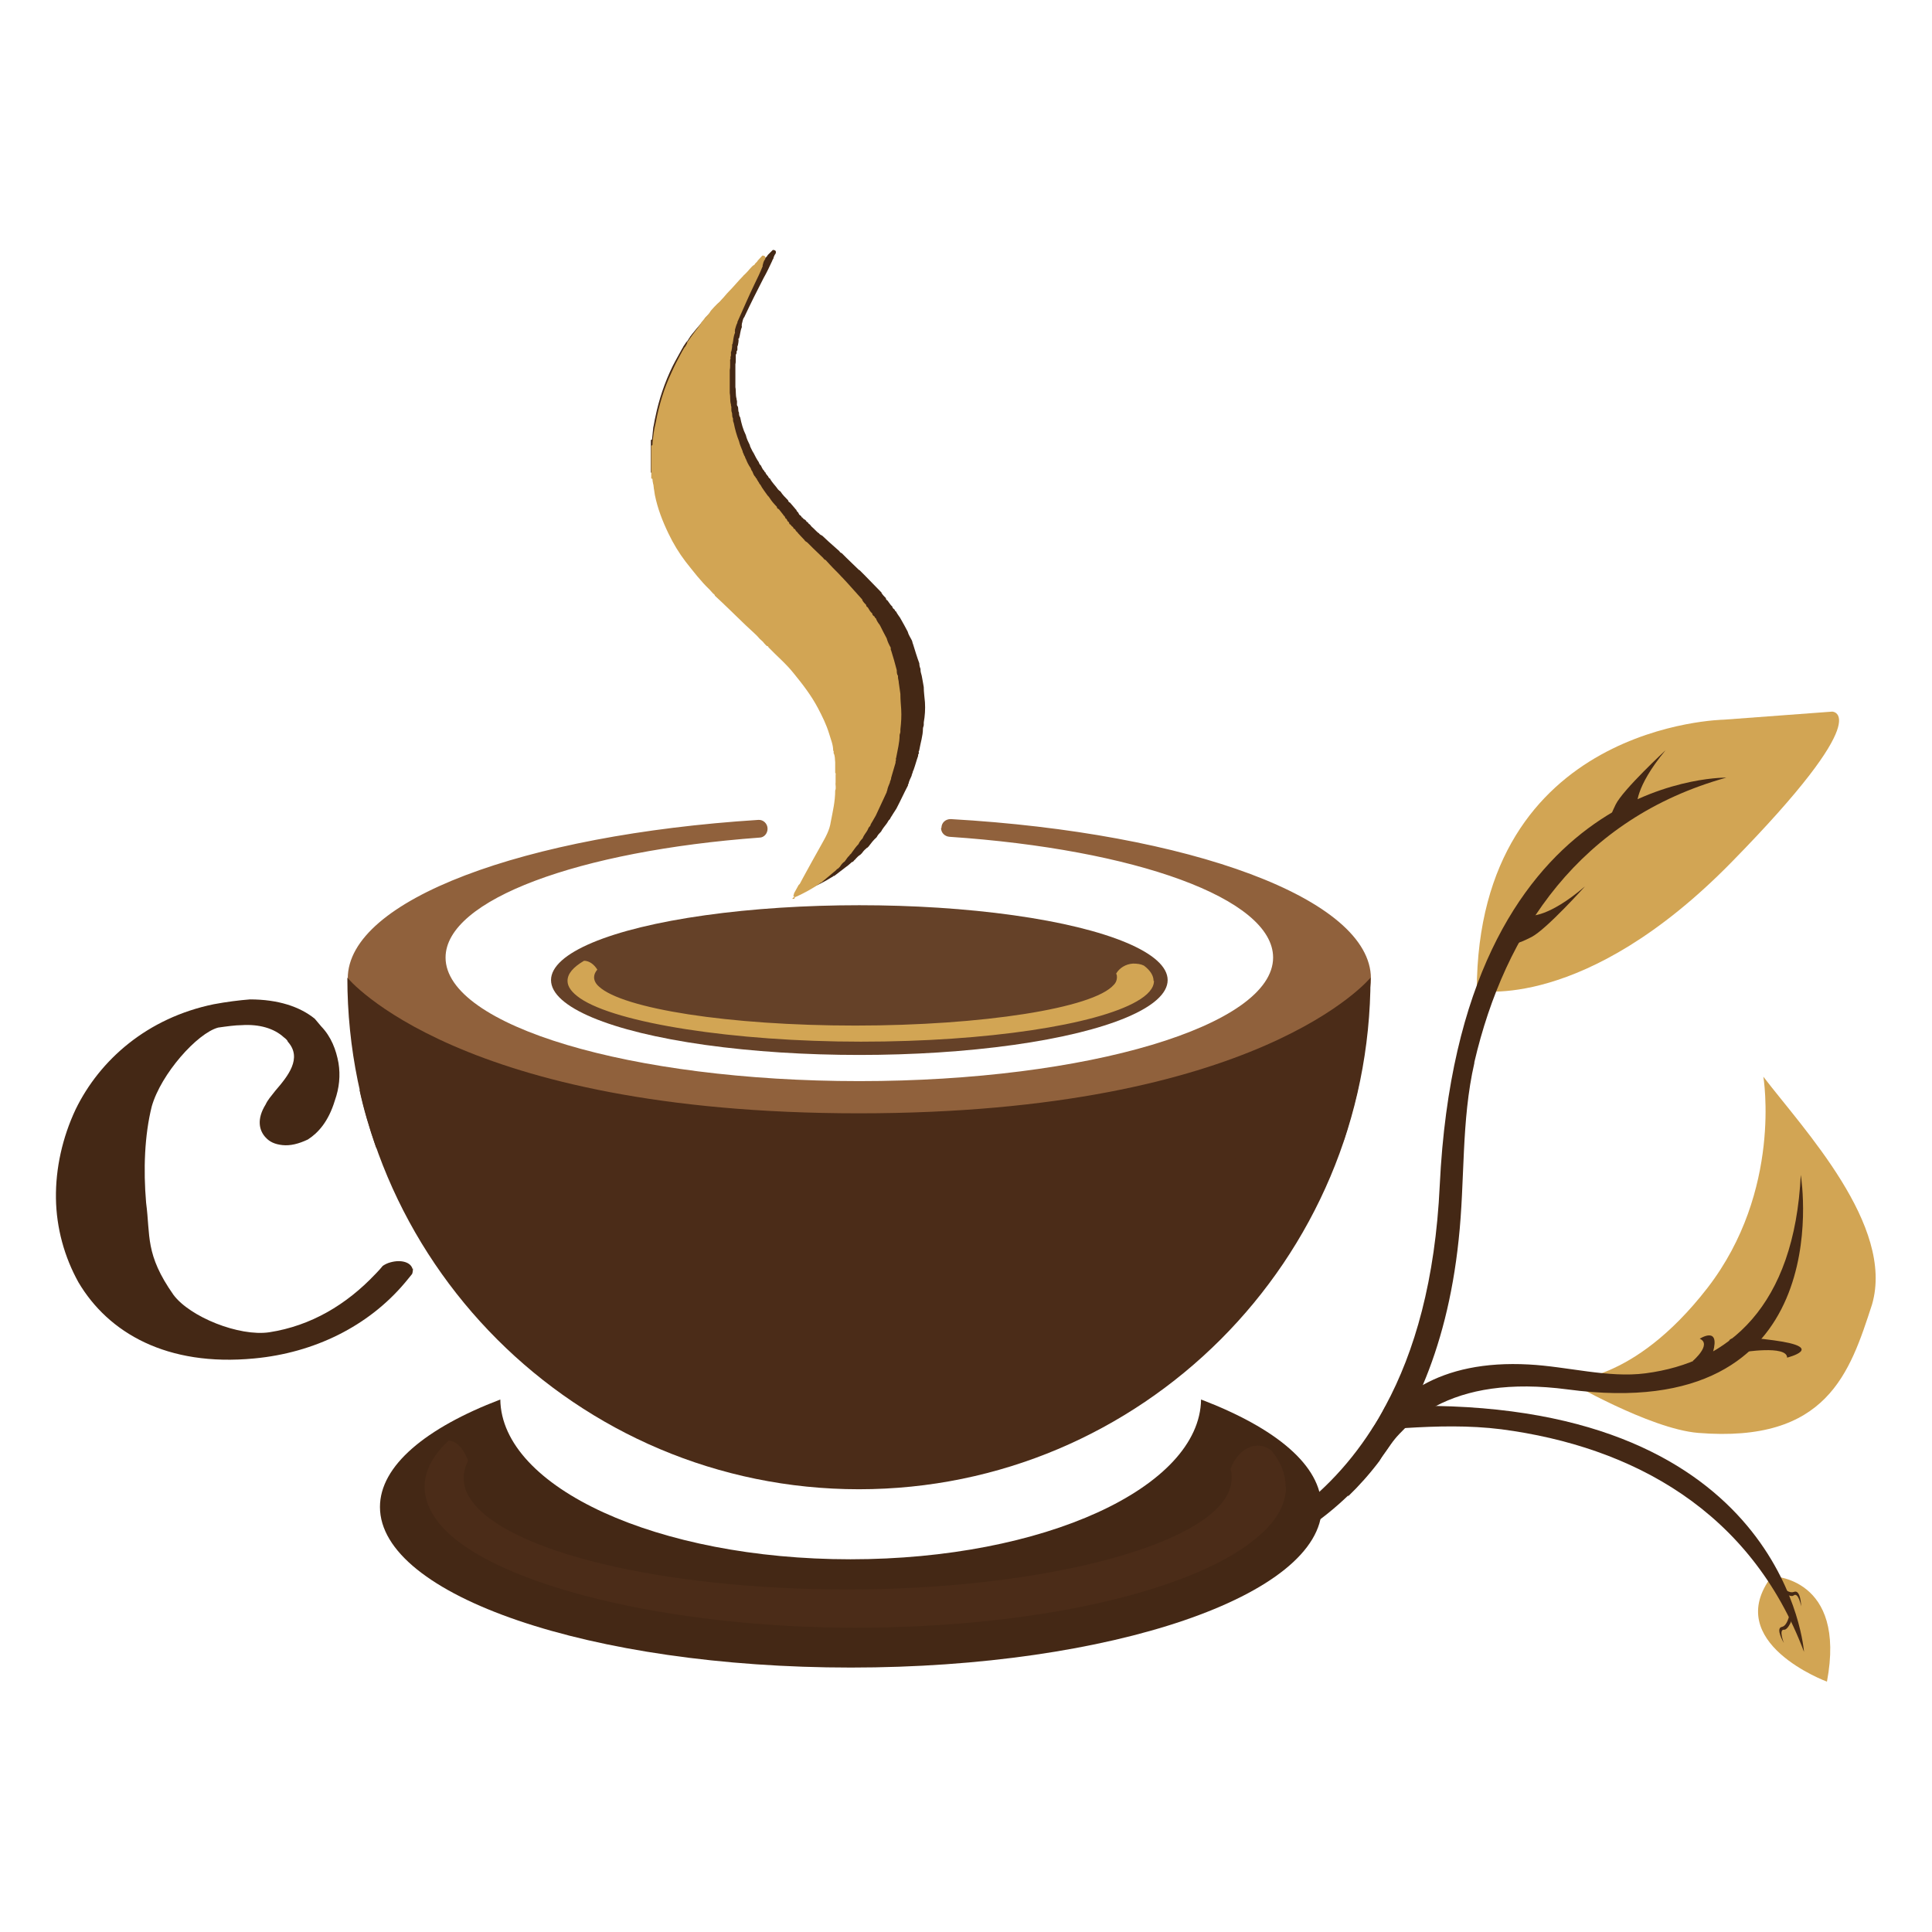 <?xml version="1.0" encoding="UTF-8"?>
<svg id="Camada_8" data-name="Camada 8" xmlns="http://www.w3.org/2000/svg" viewBox="0 0 48 48">
  <defs>
    <style>
      .cls-1 {
        fill: #442815;
      }

      .cls-2 {
        fill: #654128;
      }

      .cls-3 {
        fill: #4b2c18;
      }

      .cls-4 {
        fill: #90613c;
      }

      .cls-5 {
        fill: #d2a554;
      }
    </style>
  </defs>
  <g id="logo_favicon_sem_texto">
    <g id="Logo">
      <g id="pe_de_cafe">
        <path id="folha1" class="cls-5" d="m42.83,17.88s-6.12.09-6.14,6.73c0,0,2.67.54,6.32-3.18,3.66-3.73,2.51-3.75,2.51-3.75"/>
        <path id="folha_3" data-name="folha 3" class="cls-5" d="m38.91,34.29s2.07,1.21,3.28,1.31c3.21.26,3.77-1.5,4.32-3.19.57-1.96-1.7-4.35-2.7-5.66,0,0,.48,2.83-1.39,5.25-1.87,2.41-3.51,2.29-3.51,2.29Z"/>
        <path id="folha_2" data-name="folha 2" class="cls-5" d="m44.02,39.16s1.86.02,1.37,2.62c0,0-2.63-.97-1.37-2.62Z"/>
        <g id="galho">
          <g id="galho-2" data-name="galho">
            <path class="cls-1" d="m36.63,26.41c-.33,1.44-.23,2.92-.39,4.39-.15,1.43-.47,2.62-.89,3.61-.08.18-.16.36-.24.52-.1.19-.2.38-.3.55-.05.1-.11.19-.17.27,0,0,0,0,0,0-.12.19-.24.36-.37.53-.25.33-.51.62-.78.88-2.66,2.56-6.21,2.2-6.21,2.2l-.04-.17c-.08-.07,4.32.25,6.84-3.68.12-.18.23-.37.34-.58.73-1.35,1.24-3.13,1.35-5.48.49-10.14,6.96-10.13,7.12-10.13-3.62,1.01-5.5,3.81-6.26,7.07Z"/>
            <path class="cls-1" d="m38.95,34.52c-1.44-.19-2.5,0-3.29.42-.29.15-.54.34-.76.55-.09.09-.18.18-.26.28,0,0,0,0,0,0-.14.17-.26.34-.37.53-.25.33-.51.62-.78.88.13-.58.34-1.16.67-1.65.14-.21.29-.4.48-.58.21-.2.44-.38.71-.54.66-.37,1.52-.57,2.63-.51.96.05,1.98.34,2.9.22,2.08-.27,3.7-1.67,3.86-4.93.03.19.94,6.23-5.79,5.33Z"/>
            <path class="cls-1" d="m44.82,41.04c-1.32-3.5-4.25-5.1-7.52-5.53-.8-.1-1.6-.08-2.4-.03-.03,0-.06,0-.09,0-.21.01-.43.03-.65.04-.03,0-.06,0-.08,0,.12-.18.23-.37.34-.58.08,0,.15,0,.22,0,.16,0,.32-.01.47-.01.19,0,.37,0,.55,0t0,0c8.74.15,9.16,6.11,9.16,6.11Z"/>
          </g>
          <path class="cls-1" d="m38.01,22.75s.45.06,1.37-.73c0,0-.96,1.07-1.33,1.26s-.43.16-.43.16l.39-.69Z"/>
          <path class="cls-1" d="m40.67,20.03s-.07-.45.71-1.39c0,0-1.06.98-1.24,1.35s-.16.43-.16.43l.68-.4Z"/>
          <path class="cls-1" d="m42.06,33.81s.48-.41.17-.55c0,0,.51-.33.33.33s-.34.46-.34.46l-.16-.24Z"/>
          <path class="cls-1" d="m43.27,33.6s1.13-.19,1.13.13c0,0,1-.25-.33-.43s-1.09.05-1.09.05l.29.25Z"/>
          <path class="cls-1" d="m44.13,39.29s.27.33.44.26.18.36.18.36c0,0-.07-.37-.19-.27-.06.05-.23-.06-.23-.06,0,0-.23-.19-.21-.27.12-.6.02-.02.02-.02Z"/>
          <path class="cls-1" d="m44.49,39.96s-.05.43-.22.46.05.4.05.4c0,0-.14-.35.01-.33.08,0,.16-.18.16-.18,0,0,.08-.29.03-.34-.42-.44-.03,0-.03,0Z"/>
        </g>
      </g>
      <path id="alca_xicara" class="cls-1" d="m10.26,31.51s0,.09-.02.14c-.04.05-.08.1-.13.16-.02.02-.03.04-.05.06-.91,1.08-2.25,1.74-3.74,1.88-2.18.21-3.63-.64-4.37-1.89-.35-.63-.55-1.35-.56-2.09-.01-.74.16-1.51.49-2.21.6-1.23,1.78-2.27,3.43-2.61.32-.06.64-.1.9-.12.7,0,1.24.18,1.61.48l.16.19c.25.26.37.58.43.91.05.31.02.62-.09.93-.16.53-.42.81-.67.97-.23.11-.44.16-.63.14-.19-.02-.32-.08-.42-.19-.16-.17-.23-.45,0-.82.05-.11.13-.2.24-.34.31-.36.68-.81.31-1.22-.01-.04-.06-.08-.1-.11-.24-.22-.61-.33-1.05-.3-.15,0-.37.03-.58.06-.52.14-1.42,1.15-1.65,1.96-.18.72-.21,1.57-.14,2.39.11.83-.03,1.28.68,2.29.41.55,1.63,1.04,2.38.93,1.04-.16,1.92-.69,2.63-1.44l.02-.02c.07-.07.12-.13.17-.19.06-.04.12-.07.2-.09.26-.07.5,0,.54.17Z"/>
      <path class="cls-4" d="m23.38,20.57h0c0,.12.09.21.21.22,4.6.31,8.04,1.53,8.04,3,0,1.69-4.6,3.07-10.28,3.07s-10.28-1.38-10.28-3.07c0-1.44,3.32-2.65,7.8-2.98.11,0,.2-.1.2-.22h0c0-.13-.11-.23-.23-.22-5.82.37-10.2,1.99-10.2,3.94,0,2.22,5.69,4.02,12.71,4.02s12.71-1.8,12.71-4.02c0-1.98-4.5-3.62-10.44-3.96-.13,0-.23.09-.23.22Z"/>
      <ellipse class="cls-2" cx="21.35" cy="24.35" rx="7.66" ry="1.86"/>
      <ellipse class="cls-2" cx="21.35" cy="24.35" rx="6.35" ry="1.54"/>
      <path class="cls-5" d="m28.67,24.37c0,.18-.15.35-.43.51-1.01.58-3.7,1-6.85,1s-6.08-.46-6.98-1.08c-.2-.14-.31-.28-.31-.43,0-.18.14-.34.41-.5.13,0,.25.09.33.22-.05.06-.08.12-.08.19,0,.08.04.16.12.23.59.55,3.22.97,6.37.97s5.91-.43,6.42-1.01c.06-.06.08-.13.08-.19,0-.03,0-.06-.02-.09.08-.14.24-.24.42-.25.1,0,.19.01.27.05.16.12.24.25.24.38Z"/>
      <path class="cls-3" d="m34.05,24.29c0,7.02-5.69,12.71-12.71,12.71s-12.71-5.69-12.71-12.71c0,0,2.74,3.37,12.71,3.37s12.71-3.37,12.71-3.37Z"/>
      <g id="fumaca">
        <path class="cls-1" d="m20.09,22.1h-.03s.01-.05.02-.08l.12-.2s.02-.02.03-.03c.04-.05.06-.1.08-.15.17-.28.34-.55.51-.83.11-.18.22-.35.26-.56.05-.26.13-.51.12-.78.03-.06,0-.13.01-.2v-.18s.01-.05-.01-.06c0-.08,0-.15,0-.23,0,0,0-.02,0-.03-.01-.08,0-.16-.05-.23,0-.02.01-.05-.01-.06-.01-.15-.06-.28-.11-.42-.08-.22-.19-.43-.31-.64-.18-.31-.42-.59-.66-.86-.21-.24-.46-.43-.69-.65,0-.02-.03-.03-.05-.03l-.03-.03s-.05-.05-.08-.08c-.05-.04-.11-.09-.16-.13-.12-.11-.26-.22-.39-.33-.26-.22-.51-.45-.76-.67,0-.02-.02-.04-.05-.05-.03-.03-.06-.07-.1-.1-.24-.21-.45-.45-.66-.7-.18-.21-.33-.44-.46-.68-.17-.3-.3-.62-.37-.96-.01-.06-.02-.13-.03-.2,0-.06-.03-.12-.03-.19,0-.02-.02-.02-.03-.02v-.81s.03,0,.03-.02c.01-.1.02-.19.03-.29.02-.08.03-.17.05-.25.09-.44.23-.86.43-1.27.08-.16.17-.31.25-.46,0,0,.01,0,.01-.02.03-.04.05-.08.08-.12.04-.03.05-.07.08-.11h0s.01,0,.01-.02c.03-.03.05-.07.08-.1.03-.04.06-.07.09-.11.07-.08.14-.16.2-.24,0,0,0-.01.01-.02,0,0,0,0,.01-.01.05-.05.1-.1.14-.16.05-.05.1-.09.14-.15.06-.06.12-.12.17-.17,0,0,0,0,0,0,.05-.03.09-.07.12-.11h0c.07-.06.12-.13.19-.19.14-.13.27-.27.41-.4.01-.01.02-.02.03-.03,0,0,0,0,.01-.01h0s.08-.08.12-.12c.03-.03.07-.06.1-.1.02,0,.03-.02.05-.04h0s.04-.03.05-.05h0s.01-.02.02-.03c.04-.04.08-.08.12-.12q.1,0,.07.09s-.04.05-.04.08c-.02,0-.01.02-.01.03,0,0,0,0,0,.01-.02,0-.01.02-.02.03h0s-.01,0-.01.02c-.07.15-.14.3-.22.44-.16.31-.32.63-.47.95,0,0,0,.01-.01.02-.04.05-.04.11-.06.17,0,.01,0,.02,0,.03,0,0-.01,0,0,.02,0,0,0,.02,0,.03-.04.09-.04.19-.07.28-.02,0-.02.02-.01.03,0,.05-.01.1-.02.15,0,0-.01,0-.01.02,0,.03,0,.05,0,.08,0,.02-.03.04-.02.06,0,0,0,.01,0,.02,0,.02-.02.03-.02.05,0,.04,0,.07,0,.11,0,.04,0,.08-.01.12,0,.14,0,.29,0,.43,0,.05,0,.1,0,.14.02.09,0,.19.03.29,0,.02,0,.03.01.05,0,.02,0,.03,0,.05,0,.03-.01.06.02.09.02.05,0,.11.03.15,0,.04,0,.08.03.12.03.15.07.3.14.44.02.09.06.17.1.25,0,.03.02.05.03.08.01.02.02.04.03.06,0,.01.01.02.02.03,0,.01,0,.01.01.02h0c.04.08.08.16.13.23.01.03.02.06.05.08.03.05.04.1.09.14,0,.02.01.03.03.04,0,.03.03.05.05.08,0,0,0,0,.01.01.01.02.02.05.05.06.05.1.14.18.2.27.02.02.04.04.06.05.05.08.12.15.19.22,0,.03.03.05.05.06l.12.14s.02.03.03.03h0s0,.01.01.02c0,0,0,.01.01.02,0,.01.02.02.03.03h0s0,.01.01.02c0,0,0,.01.01.02,0,.01.02.03.03.03h0s0,.01.01.01c0,0,.01.01.02.02,0,.01.01.03.03.03h0s0,.02.01.01h0s.01.03.03.03c.02.01.03.02.05.04,0,.01.01.03.03.03,0,0,.01.01.02.02,0,.01,0,.01.01.02,0,0,.01,0,.02.01,0,.01.02.02.03.03,0,.01,0,.02.02.02,0,0,0,.01,0,.01.06.05.11.11.17.16,0,0,.01,0,.02.01.01.03.05.04.08.06l.15.14.27.24s.03.05.06.05c.04.04.08.08.12.12.1.1.2.19.3.29h0s0,.01.02.01c.05.05.1.1.15.15.13.13.25.26.38.39,0,0,.01.01.02.02,0,0,0,0,0,.01.03.05.07.09.11.13,0,0,0,0,0,.01,0,.02.02.04.04.05.04.05.07.11.12.15,0,.04.04.06.06.08,0,.02.01.03.03.04.03.06.07.11.11.17,0,0,0,.01.01.02.06.1.11.2.17.31h0c.02.08.07.15.11.23,0,0,0,0,0,.01,0,0,0,.01.01.02,0,.01,0,.03.01.04.05.16.1.33.16.49,0,.05.01.09.03.14,0,0,0,.02,0,.03,0,.05.02.09.03.14.02.09.03.18.05.28,0,.13.02.25.03.38.01.17,0,.33-.03.5,0,.01,0,.02,0,.03,0,.01,0,.02,0,.03,0,.03-.02.06-.02.09,0,.18-.06.35-.09.53,0,.03-.03.04-.01.07,0,.02-.01.03-.02.05,0,0,0,.02,0,.03-.04.11-.07.23-.11.34,0,.02-.03.04-.02.06-.01.02-.02.04-.02.06-.01,0-.01.02-.01.03-.03.07-.07.14-.08.21-.02,0-.01.02-.01.03-.1.19-.19.39-.29.58-.03.05-.06.09-.09.14-.02.04-.05.07-.07.12-.04.03-.05.07-.08.11-.05.07-.1.12-.14.2-.04.04-.08.08-.11.14h0c-.08.07-.14.15-.2.23-.01.01-.02.02-.03.03,0,0-.01,0-.02.01,0,0-.01.01-.02.02-.04.03-.07.07-.1.11,0,0-.02.02-.03.03-.05.03-.1.08-.14.13-.01,0-.02.02-.03.03,0,0-.01.01-.02.02h0s-.04.01-.05.03c-.02.02-.05.04-.07.06-.03.02-.05.04-.08.06-.09.07-.17.13-.26.2-.02,0-.04.01-.05.03,0,0-.01,0-.01,0-.19.12-.39.22-.6.3-.03.01-.07.02-.07.06h-.03s-.02,0-.03,0Z"/>
        <path class="cls-5" d="m19.74,22.27h-.03s.01-.05.02-.08l.11-.2s.02-.02.03-.03c.03-.05.05-.1.08-.15.15-.28.31-.56.46-.83.1-.18.2-.35.23-.56.05-.26.11-.51.11-.78.03-.07,0-.13.01-.2v-.18s.01-.05-.01-.06c0-.08,0-.15,0-.23,0-.01,0-.02,0-.03-.01-.08,0-.16-.04-.23,0-.02.01-.05-.01-.06,0-.15-.06-.28-.1-.42-.07-.23-.17-.43-.28-.64-.17-.32-.38-.59-.6-.86-.19-.24-.42-.43-.63-.65,0-.02-.02-.03-.04-.03l-.03-.03s-.05-.05-.07-.08c-.05-.04-.1-.09-.14-.14-.11-.11-.24-.22-.35-.33-.23-.22-.46-.45-.7-.67,0-.02-.02-.04-.04-.05-.03-.03-.06-.07-.09-.1-.22-.21-.41-.46-.6-.7-.16-.21-.3-.44-.42-.69-.15-.31-.27-.62-.34-.96-.01-.06-.02-.13-.03-.2,0-.06-.03-.12-.03-.19,0-.02-.01-.02-.03-.02v-.82s.03,0,.03-.02c0-.1.02-.19.03-.29.01-.08.03-.17.05-.25.08-.44.21-.87.4-1.27.07-.16.15-.31.23-.46,0,0,.01,0,.01-.02.02-.04.05-.08.07-.12.03-.03.05-.07.07-.11h0s.01,0,0-.02c.02-.03.05-.07.07-.1.03-.04.05-.07.08-.11.06-.08.12-.16.18-.24,0,0,0-.01.01-.02,0,0,0,0,0-.01.04-.05.09-.11.13-.16.05-.05.09-.09.12-.15.05-.06.11-.12.16-.17,0,0,0,0,0,0,.04-.03.08-.07.11-.11h0c.06-.06.11-.13.17-.19.13-.13.24-.27.37-.4,0-.01.02-.02.03-.03,0,0,0,0,.01-.01h0s.08-.08.11-.12c.03-.03.06-.07.1-.1.02,0,.03-.02.04-.04h0s.03-.03.05-.05h0s.01-.02.02-.03c.04-.04.07-.08.11-.12q.1,0,.07.09s-.04.05-.04.08c-.01,0-.01.02-.01.03,0,0,0,0,0,.01-.01,0-.01.02-.01.03h0s-.01,0,0,.02c-.06.15-.13.3-.2.44-.15.31-.29.64-.43.95,0,0,0,.01,0,.02-.03.05-.04.11-.06.17,0,.01,0,.02,0,.03,0,0-.01,0,0,.02,0,0,0,.02,0,.03-.04.09-.04.19-.06.28-.02,0-.01.02-.01.03,0,.05-.01.1-.02.15,0,0-.01,0-.01.02,0,.03,0,.05,0,.08,0,.02-.02.04-.01.06,0,0,0,.01,0,.02,0,.02-.02.03-.01.05,0,.04,0,.07,0,.11,0,.04,0,.08-.01.12,0,.14,0,.29,0,.43,0,.05,0,.1,0,.14.02.1,0,.19.03.29,0,.02,0,.04.01.05,0,.02,0,.03,0,.05,0,.03,0,.07.01.09.02.05,0,.11.03.15,0,.04,0,.08.02.12.03.15.07.3.13.45.02.09.06.17.09.25,0,.03.02.05.03.08,0,.02.02.04.03.06,0,.01,0,.02.01.03,0,.01,0,.01.01.02h0c.03.08.07.16.12.23.01.03.02.06.04.08.02.05.04.11.08.14,0,.02.01.03.03.04,0,.03.03.05.04.08,0,0,0,0,.01.01.01.02.02.05.04.06.05.1.12.18.18.27.02.02.04.04.05.06.05.08.11.15.18.22,0,.03.02.05.05.06l.11.14s.01.03.03.03h0s0,.01.01.02c0,0,0,.01.01.02,0,.01.01.03.03.03h0s0,.01.01.02c0,0,0,.01.01.02,0,.01.01.03.03.03h0s0,.01.01.02c0,0,0,.01.01.02,0,.02.01.03.03.03h0s0,.02.01.01h0s.01.03.02.03c.01.01.03.02.04.04,0,.01.01.03.03.03,0,0,.01.01.02.02,0,.01,0,.01.01.02,0,0,0,0,.01.01,0,.01.01.02.03.03,0,.01,0,.02.02.02,0,0,0,.01,0,.01.05.05.1.11.15.16,0,0,0,0,.01.01.01.03.05.04.07.06l.14.14.25.24s.03.05.06.05c.04.04.07.08.11.12.09.1.19.19.28.29h0s0,.01.01.01c.05.05.09.1.14.15.12.13.23.26.35.39,0,0,.01.01.02.02,0,0,0,0,0,.01.02.05.06.09.1.13,0,0,0,0,0,.01,0,.02.02.04.04.05.03.05.06.11.11.15,0,.04.03.06.06.08,0,.02.01.03.03.04.02.06.06.12.1.17,0,0,0,.01.01.02.05.1.1.2.16.31h0c.02.08.06.16.1.23,0,0,0,0,0,.01,0,0,0,.01,0,.02,0,.01,0,.03.01.04.05.16.1.33.14.49,0,.05,0,.1.03.14,0,0,0,.02,0,.03,0,.05.02.09.02.14.01.09.03.19.04.28,0,.13.01.25.02.38.01.17,0,.33-.02.5,0,.01,0,.02,0,.03,0,.01,0,.02,0,.03,0,.03-.02.06-.02.09,0,.18-.05.36-.08.53,0,.03-.02.04-.01.07,0,.02,0,.03-.01.05,0,0,0,.02,0,.03-.03.11-.07.23-.1.34,0,.02-.02.04-.01.06-.01.02-.02.04-.02.06-.01,0-.01.02-.01.03-.03.07-.06.14-.07.21-.01,0-.01.02-.01.03-.09.19-.18.39-.27.58-.03.05-.05.09-.08.14-.02.04-.05.07-.06.12-.04.03-.05.07-.07.11-.04.07-.09.12-.12.2-.04.04-.08.09-.1.14h0c-.07.07-.12.15-.18.23,0,.01-.02.02-.03.03,0,0,0,0-.01.01,0,0,0,.01-.01.02-.04.03-.06.07-.09.11,0,0-.02.02-.02.03-.05.03-.09.08-.12.13,0,0-.02.02-.03.03,0,0-.01.01-.02.02h0s-.03.01-.04.03c-.02.02-.04.04-.07.06-.02.02-.05.04-.07.06-.08.07-.16.13-.24.2-.02,0-.03.01-.04.03,0,0-.01,0-.01,0-.17.12-.36.22-.55.31-.03.01-.07.02-.06.06h-.03s-.02,0-.03,0Z"/>
      </g>
      <path class="cls-3" d="m33.76,26.95c-.09.44-.23.92-.36,1.35-2.73,4.95-20.93,5.03-24.06.2-.16-.46-.31-.95-.41-1.43.48.49,3.37,3.18,12.28,3.18,9.63,0,12.47-3.2,12.55-3.3Z"/>
      <path class="cls-1" d="m32.84,37.44c0,2.2-5.24,3.99-11.7,3.99s-11.7-1.79-11.7-3.99c0-1.02,1.13-1.96,2.99-2.67.03,2.19,3.91,3.97,8.7,3.97s8.68-1.78,8.71-3.97c1.86.71,2.99,1.64,2.99,2.67Z"/>
      <path class="cls-3" d="m31.95,36.94c0,.42-.22.82-.64,1.19-1.49,1.35-5.43,2.31-10.06,2.31s-8.93-1.05-10.25-2.49c-.29-.32-.45-.66-.45-1.01,0-.41.21-.79.6-1.15.2.01.37.21.48.5-.07.14-.11.28-.11.43,0,.19.06.37.18.54.87,1.28,4.73,2.23,9.36,2.23s8.69-1.01,9.42-2.33c.08-.15.12-.29.12-.45,0-.07,0-.14-.03-.21.12-.32.35-.55.62-.58.15-.02.28.03.4.12.23.28.35.58.35.89Z"/>
    </g>
  </g>
</svg>